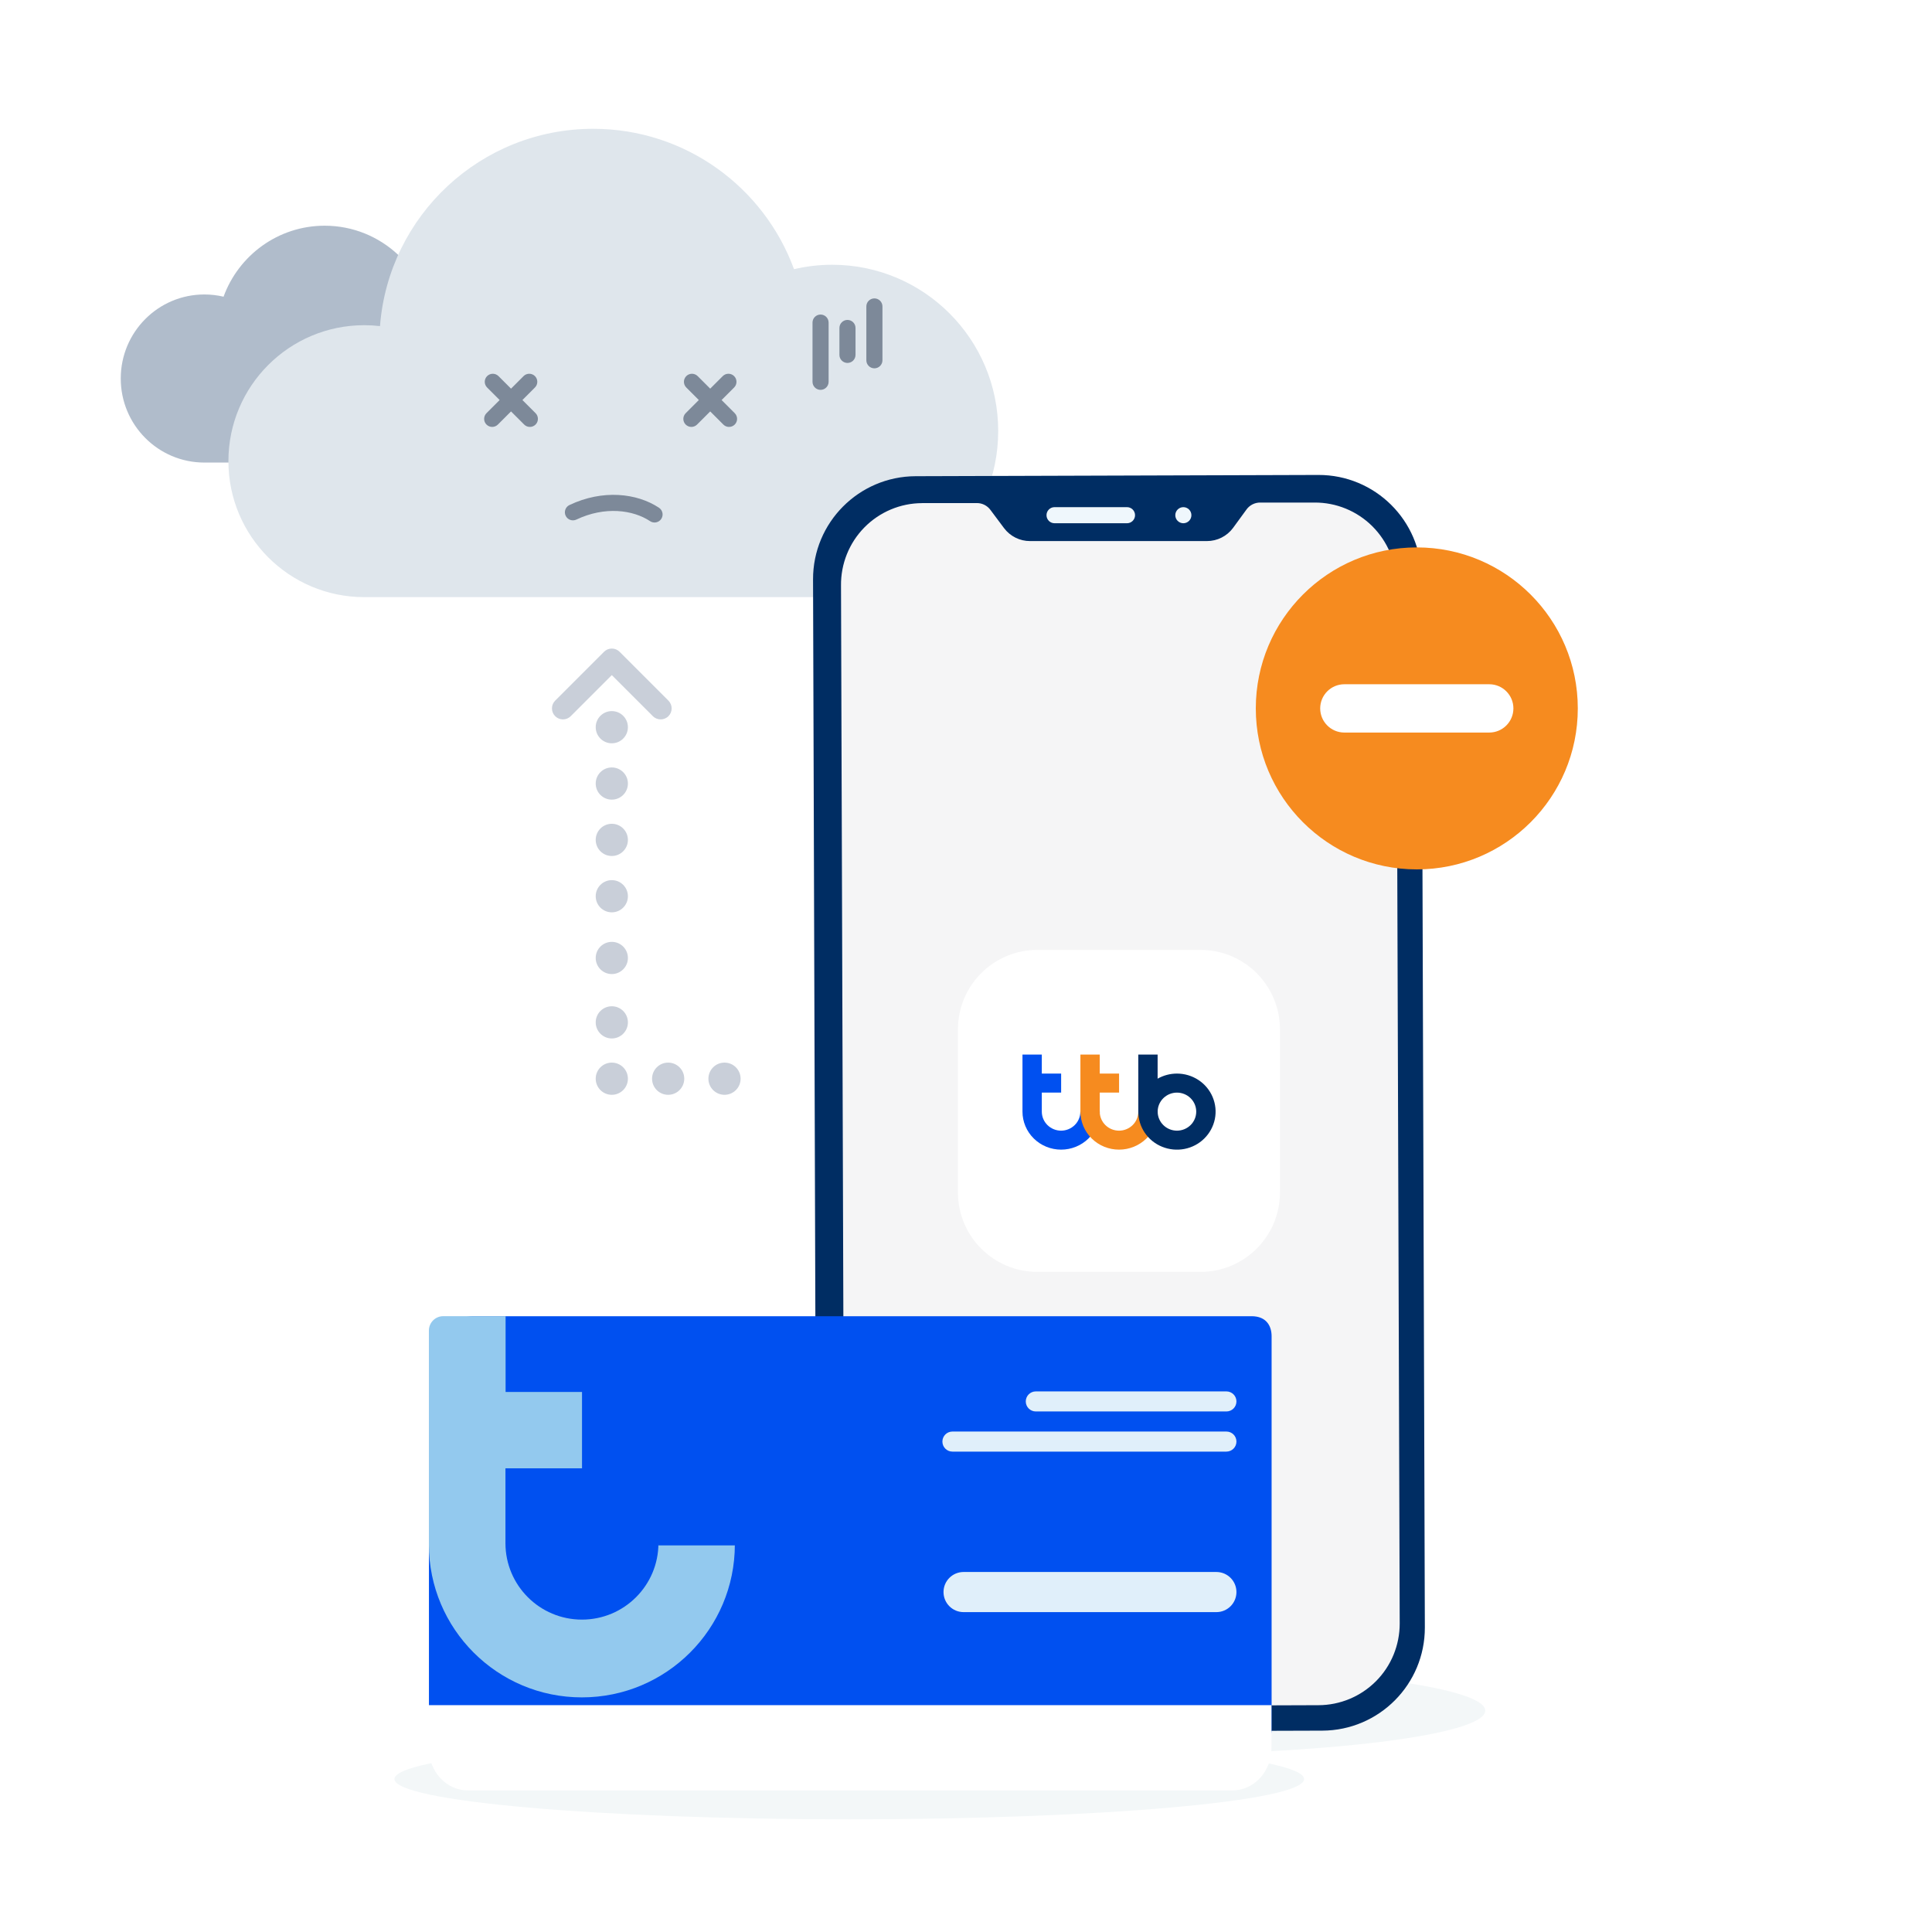 <svg width="240" height="240" viewBox="0 0 240 240" fill="none" xmlns="http://www.w3.org/2000/svg">
<path d="M25.703 57.456C25.597 57.459 25.491 57.461 25.385 57.461C19.649 57.461 15 52.786 15 47.02C15 41.254 19.649 36.58 25.385 36.58C26.206 36.58 27.005 36.676 27.771 36.857C29.647 31.71 34.563 28.038 40.332 28.038C47.367 28.038 53.133 33.498 53.666 40.433C53.989 40.396 54.318 40.376 54.651 40.376C59.343 40.376 63.147 44.201 63.147 48.919C63.147 53.636 59.343 57.461 54.651 57.461H25.699L25.703 57.456Z" fill="#B0BCCB"/>
<path d="M102.742 74.168C102.952 74.175 103.163 74.178 103.375 74.178C114.766 74.178 124 64.936 124 53.534C124 42.133 114.766 32.89 103.375 32.89C101.744 32.89 100.157 33.08 98.635 33.438C94.909 23.262 85.145 16 73.687 16C59.715 16 48.263 26.797 47.204 40.509C46.563 40.435 45.91 40.397 45.249 40.397C35.929 40.397 28.374 47.959 28.374 57.288C28.374 66.616 35.929 74.178 45.249 74.178H102.75L102.742 74.168Z" fill="#DFE6EC"/>
<path fill-rule="evenodd" clip-rule="evenodd" d="M82.144 64.463C82.449 64.003 82.324 63.382 81.864 63.076C79.123 61.254 74.869 60.775 70.742 62.736C70.243 62.973 70.031 63.57 70.268 64.069C70.505 64.568 71.102 64.78 71.601 64.543C75.144 62.859 78.647 63.339 80.757 64.742C81.217 65.047 81.838 64.922 82.144 64.463Z" fill="#7D8999"/>
<path d="M60.434 51.326C60.044 51.717 60.044 52.35 60.434 52.74C60.825 53.131 61.458 53.131 61.849 52.74L63.481 51.108L65.115 52.741C65.505 53.131 66.138 53.131 66.529 52.741C66.919 52.35 66.919 51.717 66.529 51.326L64.896 49.693L66.453 48.136C66.843 47.746 66.843 47.112 66.453 46.722C66.062 46.331 65.429 46.331 65.038 46.722L63.481 48.279L61.925 46.722C61.534 46.332 60.901 46.332 60.51 46.722C60.12 47.113 60.12 47.746 60.51 48.136L62.067 49.693L60.434 51.326Z" fill="#7D8999"/>
<path d="M85.177 51.326C84.787 51.717 84.787 52.35 85.177 52.74C85.568 53.131 86.201 53.131 86.592 52.74L88.224 51.108L89.857 52.741C90.247 53.131 90.88 53.131 91.271 52.741C91.662 52.35 91.662 51.717 91.271 51.326L89.638 49.694L91.196 48.136C91.586 47.746 91.586 47.112 91.196 46.722C90.805 46.331 90.172 46.331 89.782 46.722L88.224 48.279L86.667 46.722C86.276 46.332 85.643 46.332 85.252 46.722C84.862 47.113 84.862 47.746 85.252 48.136L86.81 49.694L85.177 51.326Z" fill="#7D8999"/>
<path fill-rule="evenodd" clip-rule="evenodd" d="M101.933 39.074C102.485 39.074 102.933 39.522 102.933 40.074V47.43C102.933 47.982 102.485 48.43 101.933 48.43C101.381 48.43 100.933 47.982 100.933 47.43V40.074C100.933 39.522 101.381 39.074 101.933 39.074Z" fill="#7D8999"/>
<path fill-rule="evenodd" clip-rule="evenodd" d="M105.276 39.742C105.829 39.742 106.276 40.19 106.276 40.742V44.086C106.276 44.638 105.829 45.086 105.276 45.086C104.724 45.086 104.276 44.638 104.276 44.086V40.742C104.276 40.19 104.724 39.742 105.276 39.742Z" fill="#7D8999"/>
<path fill-rule="evenodd" clip-rule="evenodd" d="M108.621 37.068C109.173 37.068 109.621 37.515 109.621 38.068V44.755C109.621 45.307 109.173 45.755 108.621 45.755C108.068 45.755 107.621 45.307 107.621 44.755V38.068C107.621 37.515 108.068 37.068 108.621 37.068Z" fill="#7D8999"/>
<path d="M184.5 212.5C184.5 215.538 164.577 218 140 218C115.423 218 95.5 215.538 95.5 212.5C95.5 209.462 115.423 207 140 207C164.577 207 184.5 209.462 184.5 212.5Z" fill="#F3F7F8"/>
<path d="M162 221.001C162 223.762 136.704 226.001 105.5 226.001C74.296 226.001 49 223.762 49 221.001C49 218.24 74.296 216.001 105.5 216.001C136.704 216.001 162 218.24 162 221.001Z" fill="#F3F7F8"/>
<path fill-rule="evenodd" clip-rule="evenodd" d="M163.767 59C170.825 58.981 176.565 64.681 176.591 71.739L177 202.163C177.02 209.221 171.319 214.961 164.261 214.987L114.233 215.143C107.175 215.162 101.435 209.461 101.409 202.403L101 71.98C100.981 64.922 106.681 59.182 113.739 59.156L163.767 59Z" fill="#002D63"/>
<path d="M114.55 62.494H121.303C121.998 62.474 122.654 62.806 123.056 63.371L124.725 65.604C125.491 66.624 126.692 67.221 127.965 67.214H149.931C151.21 67.214 152.411 66.611 153.171 65.585L154.82 63.325C155.216 62.754 155.878 62.416 156.573 62.429H163.3C165.988 62.416 168.565 63.474 170.474 65.37C172.377 67.266 173.454 69.838 173.461 72.526L173.877 201.683C173.877 204.365 172.825 206.943 170.929 208.845C169.033 210.748 166.468 211.819 163.78 211.825L115.024 211.994C112.343 212.007 109.759 210.949 107.863 209.053C105.96 207.157 104.889 204.586 104.889 201.898L104.473 72.74C104.441 70.045 105.486 67.442 107.376 65.52C109.265 63.598 111.849 62.507 114.544 62.501L114.55 62.494Z" fill="#F5F5F6"/>
<path d="M130 64C130 63.448 130.448 63 131 63H140C140.552 63 141 63.448 141 64C141 64.552 140.552 65 140 65H131C130.448 65 130 64.552 130 64Z" fill="#EFF7FC"/>
<path d="M148 64C148 64.552 147.552 65 147 65C146.448 65 146 64.552 146 64C146 63.448 146.448 63 147 63C147.552 63 148 63.448 148 64Z" fill="#EFF7FC"/>
<g filter="url(#filter0_d_11643_71565)">
<path d="M149.131 117H128.869C123.418 117 119 121.418 119 126.869V147.131C119 152.582 123.418 157 128.869 157H149.131C154.582 157 159 152.582 159 147.131V126.869C159 121.418 154.582 117 149.131 117Z" fill="white"/>
</g>
<path fill-rule="evenodd" clip-rule="evenodd" d="M134.207 138.091C134.207 138.716 133.956 139.316 133.506 139.76C133.056 140.204 132.443 140.455 131.812 140.455C131.18 140.455 130.567 140.204 130.117 139.76C129.667 139.316 129.417 138.716 129.417 138.091V135.727H131.818V133.364H129.417V131H127.016V138.091C127.016 139.342 127.522 140.548 128.423 141.43C129.323 142.318 130.542 142.812 131.818 142.812C133.094 142.812 134.313 142.312 135.213 141.43C136.114 140.542 136.62 139.342 136.62 138.091H134.207Z" fill="#0050F0"/>
<path fill-rule="evenodd" clip-rule="evenodd" d="M141.404 138.091C141.404 138.717 141.153 139.317 140.703 139.761C140.253 140.205 139.64 140.455 139.009 140.455C138.377 140.455 137.764 140.205 137.314 139.761C136.864 139.317 136.614 138.717 136.614 138.091V135.728H139.015V133.364H136.614V131H134.213V138.091C134.213 139.342 134.719 140.549 135.62 141.43C136.52 142.318 137.739 142.812 139.015 142.812C140.291 142.812 141.51 142.312 142.41 141.43C143.311 140.543 143.817 139.342 143.817 138.091H141.404Z" fill="#F68B1F"/>
<path fill-rule="evenodd" clip-rule="evenodd" d="M146.205 140.455C145.568 140.455 144.961 140.205 144.511 139.761C144.061 139.317 143.81 138.717 143.81 138.091C143.81 137.466 144.061 136.866 144.511 136.422C144.961 135.978 145.574 135.728 146.205 135.728C146.837 135.728 147.45 135.978 147.9 136.422C148.35 136.866 148.6 137.466 148.6 138.091C148.6 138.717 148.35 139.317 147.9 139.761C147.45 140.205 146.837 140.455 146.205 140.455ZM146.205 133.364C145.361 133.364 144.536 133.583 143.804 133.996V131H141.403L141.404 138.091C141.404 139.029 141.684 139.942 142.21 140.718C142.735 141.493 143.485 142.1 144.367 142.456C145.242 142.812 146.212 142.906 147.143 142.725C148.075 142.544 148.932 142.093 149.601 141.43C150.27 140.768 150.726 139.93 150.914 139.011C151.101 138.091 151.001 137.141 150.639 136.278C150.276 135.415 149.663 134.677 148.869 134.158C148.081 133.639 147.15 133.364 146.205 133.364Z" fill="#002D63"/>
<path d="M196 88C196 99.046 187.046 108 176 108C164.954 108 156 99.046 156 88C156 76.954 164.954 68 176 68C187.046 68 196 76.954 196 88Z" fill="#F68B1F"/>
<path d="M164 88C164 86.343 165.343 85 167 85H185C186.657 85 188 86.343 188 88C188 89.657 186.657 91 185 91H167C165.343 91 164 89.657 164 88Z" fill="white"/>
<path fill-rule="evenodd" clip-rule="evenodd" d="M58.915 163.504H155.472C157.341 163.504 157.964 164.748 157.964 165.994V214.607C157.964 217.856 155.444 220.49 152.335 220.49H58.915C55.806 220.49 53.285 217.856 53.285 214.607C53.285 214.607 53.285 172.636 53.285 169.387C53.285 166.138 55.806 163.504 58.915 163.504Z" fill="#0050F0"/>
<g filter="url(#filter1_d_11643_71565)">
<path fill-rule="evenodd" clip-rule="evenodd" d="M153.109 221.449H58.109C55.436 221.449 53.27 219.092 53.27 216.185V210.856H157.949V216.185C157.949 219.092 155.782 221.449 153.109 221.449Z" fill="white"/>
</g>
<path d="M127.425 174.091C127.425 173.403 127.983 172.845 128.672 172.845L152.349 172.845C153.037 172.845 153.595 173.403 153.595 174.091C153.595 174.779 153.037 175.337 152.349 175.337L128.672 175.337C127.983 175.337 127.425 174.779 127.425 174.091Z" fill="#E0EFFA"/>
<path d="M117.068 179.077C117.068 178.389 117.626 177.831 118.314 177.831L152.349 177.831C153.037 177.831 153.595 178.389 153.595 179.077C153.595 179.766 153.037 180.324 152.349 180.324L118.314 180.324C117.626 180.324 117.068 179.766 117.068 179.077Z" fill="#E0EFFA"/>
<path d="M117.207 197.77C117.207 196.394 118.323 195.278 119.699 195.278L151.103 195.278C152.479 195.278 153.595 196.394 153.595 197.77C153.595 199.147 152.479 200.263 151.103 200.263L119.699 200.263C118.323 200.263 117.207 199.147 117.207 197.77Z" fill="#E0EFFA"/>
<path fill-rule="evenodd" clip-rule="evenodd" d="M55.135 191.248L76.055 210.63L55.135 210.132L55.135 191.248Z" fill="#0050F0"/>
<path fill-rule="evenodd" clip-rule="evenodd" d="M53.278 165.286C53.278 164.3 54.077 163.5 55.063 163.5L62.807 163.5L62.807 172.914L72.3 172.914L72.3 182.399L62.789 182.399L62.789 191.7C62.789 196.943 67.043 201.194 72.291 201.194C77.539 201.194 81.793 196.943 81.793 191.7L81.793 191.972L91.286 191.972L91.286 191.867C91.286 202.354 82.778 210.855 72.282 210.855C61.786 210.855 53.278 202.354 53.278 191.867L53.278 165.286Z" fill="#93C9EE"/>
<path d="M83.001 132.001C81.896 132.001 81.001 132.896 81.001 134.001C81.001 135.105 81.896 136.001 83.001 136.001C84.105 136.001 85.001 135.105 85.001 134.001C85.001 132.896 84.105 132.001 83.001 132.001Z" fill="#C9CFD9"/>
<path d="M76.001 109.334C74.896 109.334 74.001 110.23 74.001 111.334C74.001 112.439 74.896 113.334 76.001 113.334C77.105 113.334 78.001 112.439 78.001 111.334C78.001 110.23 77.105 109.334 76.001 109.334Z" fill="#C9CFD9"/>
<path d="M76.001 102.334C74.896 102.334 74.001 103.23 74.001 104.334C74.001 105.439 74.896 106.334 76.001 106.334C77.105 106.334 78.001 105.439 78.001 104.334C78.001 103.23 77.105 102.334 76.001 102.334Z" fill="#C9CFD9"/>
<path d="M76.001 95.335C74.896 95.335 74.001 96.23 74.001 97.335C74.001 98.439 74.896 99.335 76.001 99.335C77.105 99.335 78.001 98.439 78.001 97.335C78.001 96.23 77.105 95.335 76.001 95.335Z" fill="#C9CFD9"/>
<path d="M76.001 88.335C74.896 88.335 74.001 89.23 74.001 90.335C74.001 91.439 74.896 92.335 76.001 92.335C77.105 92.335 78.001 91.439 78.001 90.335C78.001 89.23 77.105 88.335 76.001 88.335Z" fill="#C9CFD9"/>
<path fill-rule="evenodd" clip-rule="evenodd" d="M83.035 88.966C83.568 88.433 83.568 87.568 83.035 87.035L76.966 80.966C76.433 80.433 75.568 80.433 75.035 80.966L68.966 87.035C68.433 87.568 68.433 88.433 68.966 88.966C69.5 89.5 70.365 89.5 70.898 88.966L76.001 83.864L81.103 88.966C81.636 89.5 82.501 89.5 83.035 88.966Z" fill="#C9CFD9"/>
<path d="M90.001 132.001C88.896 132.001 88.001 132.896 88.001 134.001C88.001 135.105 88.896 136.001 90.001 136.001C91.105 136.001 92.001 135.105 92.001 134.001C92.001 132.896 91.105 132.001 90.001 132.001Z" fill="#C9CFD9"/>
<path d="M76.001 117.001C74.896 117.001 74.001 117.896 74.001 119.001C74.001 120.105 74.896 121.001 76.001 121.001C77.105 121.001 78.001 120.105 78.001 119.001C78.001 117.896 77.105 117.001 76.001 117.001Z" fill="#C9CFD9"/>
<path d="M76.001 125.001C74.896 125.001 74.001 125.896 74.001 127.001C74.001 128.105 74.896 129.001 76.001 129.001C77.105 129.001 78.001 128.105 78.001 127.001C78.001 125.896 77.105 125.001 76.001 125.001Z" fill="#C9CFD9"/>
<path d="M76.001 132.001C74.896 132.001 74.001 132.896 74.001 134.001C74.001 135.105 74.896 136.001 76.001 136.001C77.105 136.001 78.001 135.105 78.001 134.001C78.001 132.896 77.105 132.001 76.001 132.001Z" fill="#C9CFD9"/>
<defs>
<filter id="filter0_d_11643_71565" x="117" y="116" width="44" height="44" filterUnits="userSpaceOnUse" color-interpolation-filters="sRGB">
<feFlood flood-opacity="0" result="BackgroundImageFix"/>
<feColorMatrix in="SourceAlpha" type="matrix" values="0 0 0 0 0 0 0 0 0 0 0 0 0 0 0 0 0 0 127 0" result="hardAlpha"/>
<feOffset dy="1"/>
<feGaussianBlur stdDeviation="1"/>
<feComposite in2="hardAlpha" operator="out"/>
<feColorMatrix type="matrix" values="0 0 0 0 0.919 0 0 0 0 0.919 0 0 0 0 0.919 0 0 0 1 0"/>
<feBlend mode="normal" in2="BackgroundImageFix" result="effect1_dropShadow_11643_71565"/>
<feBlend mode="normal" in="SourceGraphic" in2="effect1_dropShadow_11643_71565" result="shape"/>
</filter>
<filter id="filter1_d_11643_71565" x="52.308" y="210.856" width="106.603" height="12.516" filterUnits="userSpaceOnUse" color-interpolation-filters="sRGB">
<feFlood flood-opacity="0" result="BackgroundImageFix"/>
<feColorMatrix in="SourceAlpha" type="matrix" values="0 0 0 0 0 0 0 0 0 0 0 0 0 0 0 0 0 0 127 0" result="hardAlpha"/>
<feOffset dy="0.962"/>
<feGaussianBlur stdDeviation="0.481"/>
<feComposite in2="hardAlpha" operator="out"/>
<feColorMatrix type="matrix" values="0 0 0 0 0 0 0 0 0 0 0 0 0 0 0 0 0 0 0.05 0"/>
<feBlend mode="normal" in2="BackgroundImageFix" result="effect1_dropShadow_11643_71565"/>
<feBlend mode="normal" in="SourceGraphic" in2="effect1_dropShadow_11643_71565" result="shape"/>
</filter>
</defs>
</svg>
